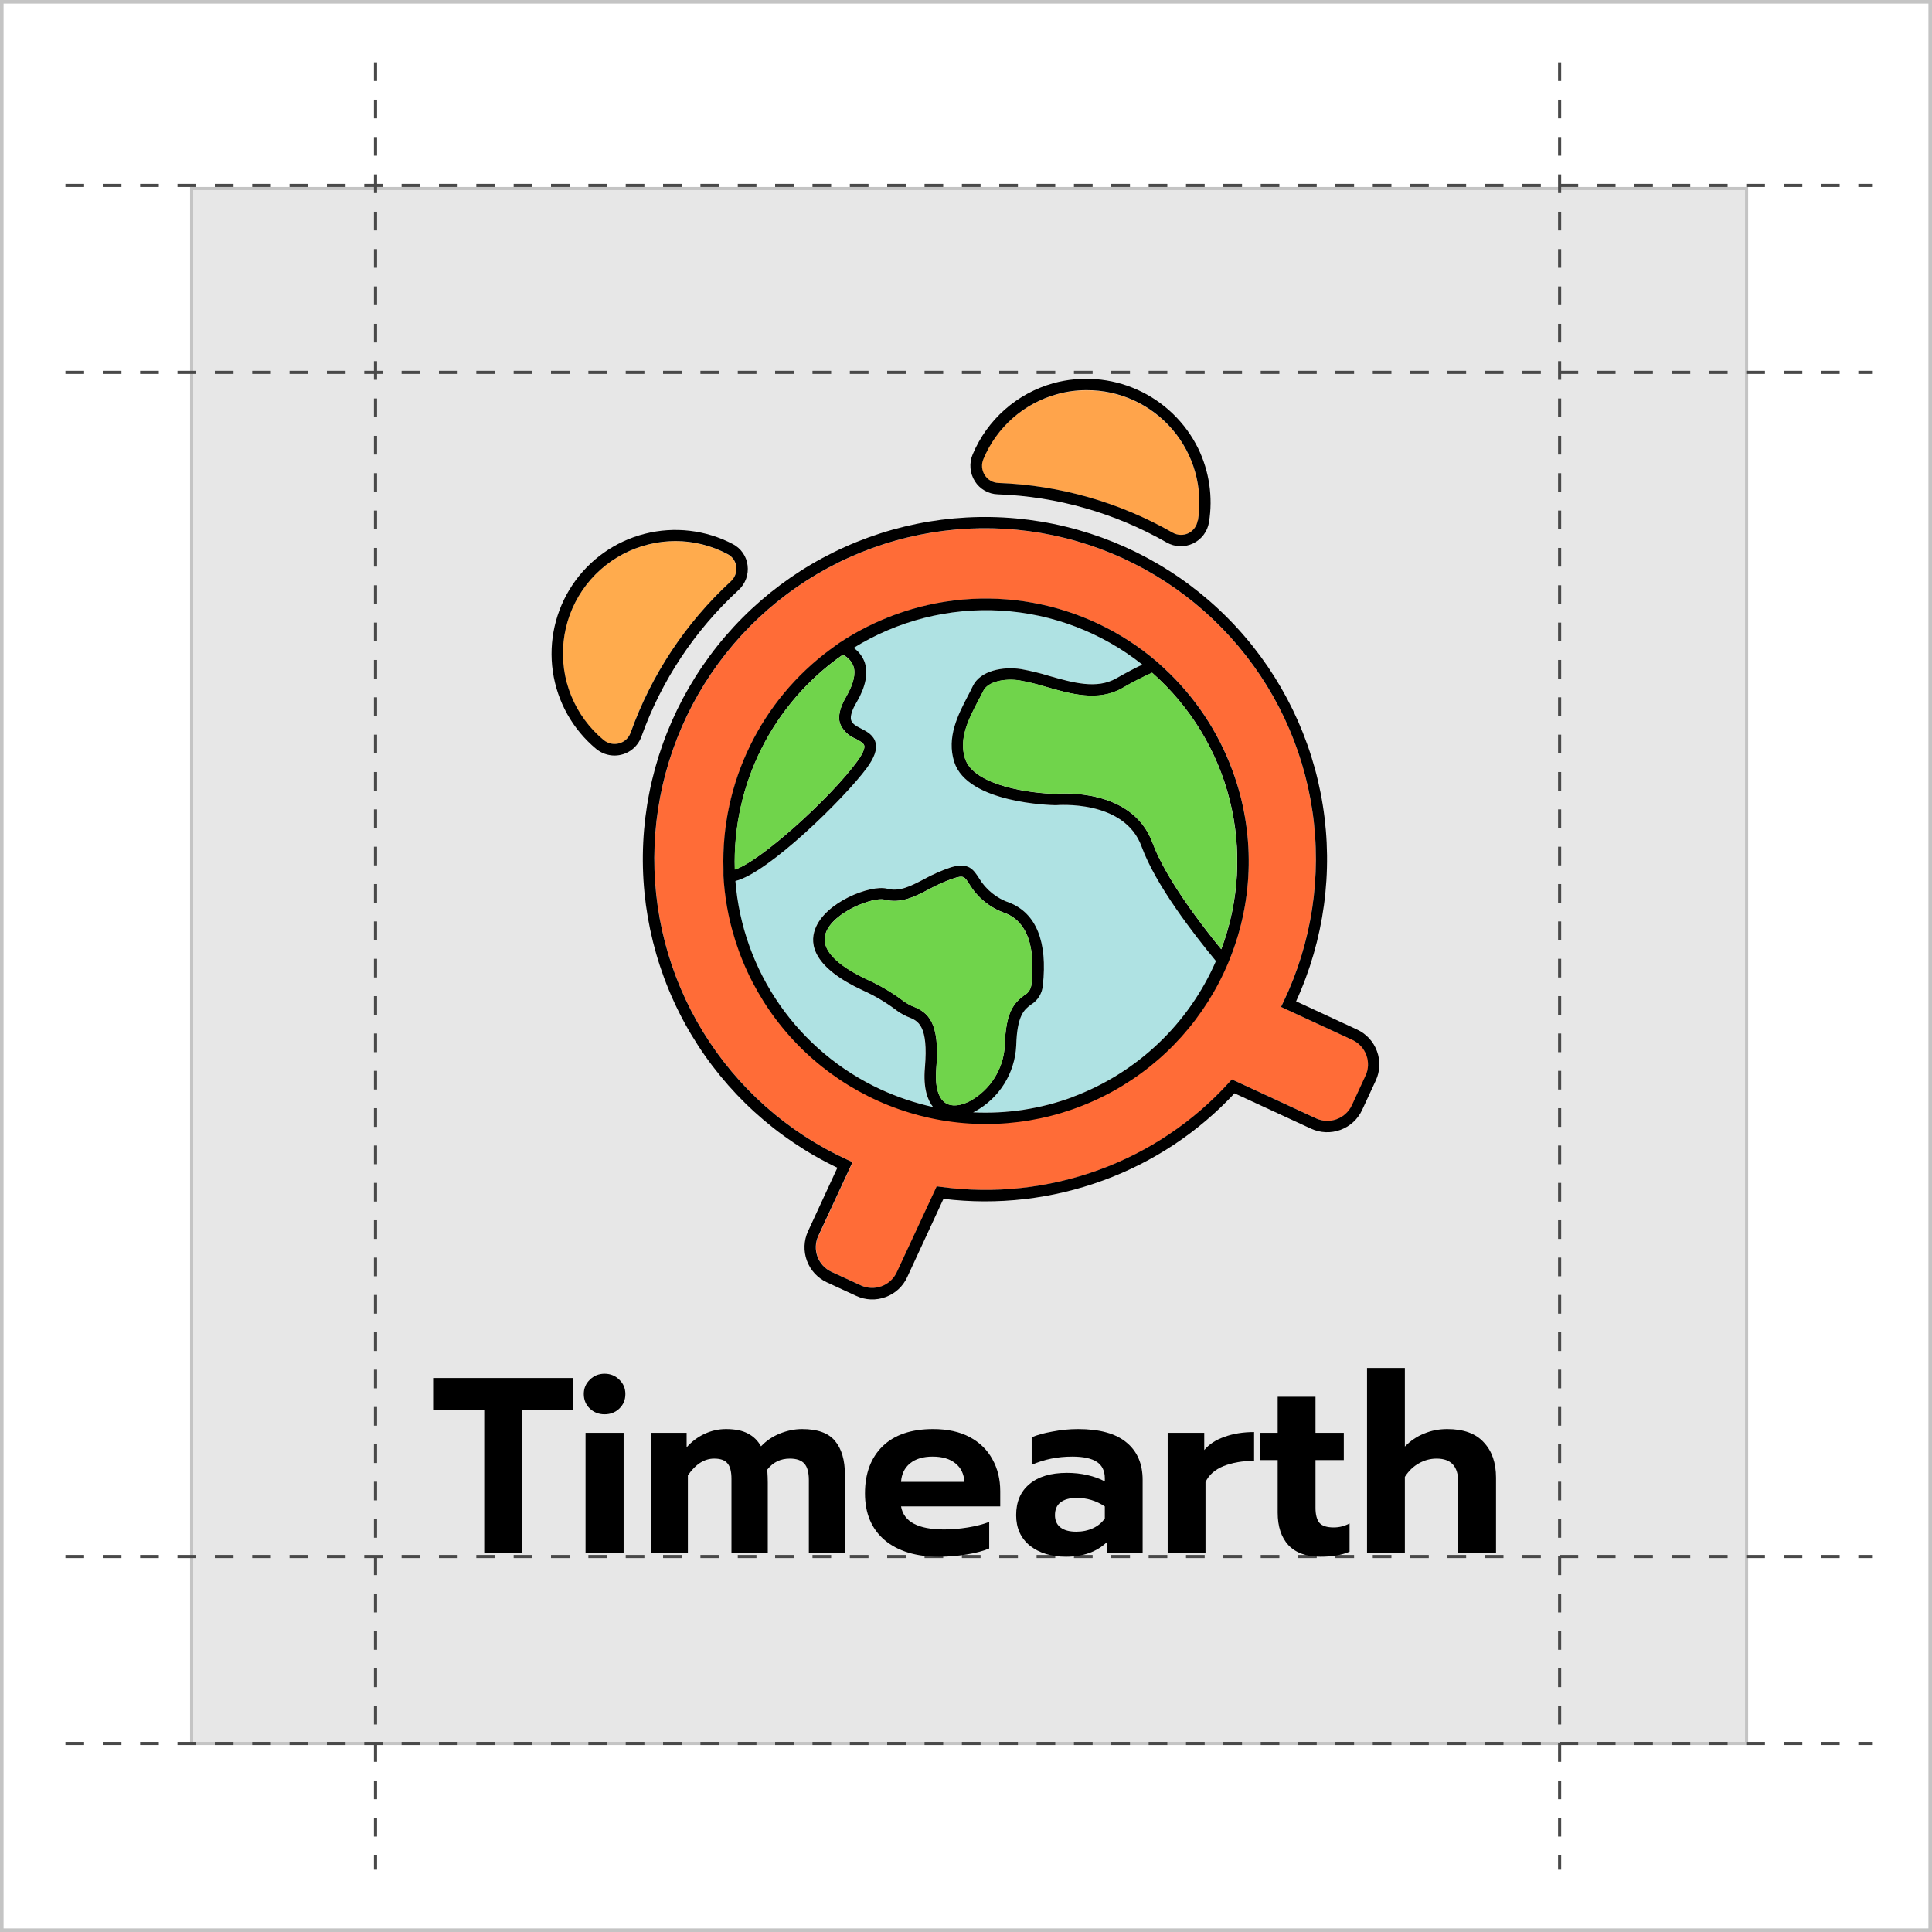 <svg width="270" height="270" viewBox="0 0 270 270" fill="none" xmlns="http://www.w3.org/2000/svg">
<rect x="0" y="0" width="270" height="270" fill="#333333" stroke="none"/>
<rect x="0.25" y="0.25" width="269.5" height="269.5" fill="white"/>
<rect width="270" height="270" fill="white"/>
<rect x="26.782" y="26.347" width="217.306" height="217.306" fill="#E7E7E7" stroke="#C4C4C4" stroke-width="0.435"/>
<line x1="9.145" y1="25.911" x2="261.726" y2="25.911" stroke="#494949" stroke-width="0.435" stroke-dasharray="2.61 2.61"/>
<line x1="9.145" y1="52.04" x2="261.726" y2="52.04" stroke="#494949" stroke-width="0.435" stroke-dasharray="2.61 2.61"/>
<line x1="9.145" y1="217.524" x2="261.726" y2="217.524" stroke="#494949" stroke-width="0.435" stroke-dasharray="2.61 2.61"/>
<line x1="9.145" y1="243.653" x2="261.726" y2="243.653" stroke="#494949" stroke-width="0.435" stroke-dasharray="2.61 2.61"/>
<line x1="52.476" y1="8.71" x2="52.476" y2="261.29" stroke="#494949" stroke-width="0.435" stroke-dasharray="2.61 2.61"/>
<line x1="217.96" y1="8.71" x2="217.96" y2="261.29" stroke="#494949" stroke-width="0.435" stroke-dasharray="2.61 2.61"/>
<path d="M67.673 197.019H60.532V192.577H80.135V197.019H72.994V217.029H67.673V197.019Z" fill="black"/>
<path d="M84.492 197.649C83.675 197.649 82.986 197.381 82.426 196.844C81.866 196.308 81.586 195.632 81.586 194.815C81.586 194.023 81.866 193.358 82.426 192.822C82.986 192.262 83.675 191.982 84.492 191.982C85.308 191.982 85.997 192.262 86.557 192.822C87.117 193.358 87.397 194.023 87.397 194.815C87.397 195.632 87.117 196.308 86.557 196.844C85.997 197.381 85.308 197.649 84.492 197.649ZM81.831 200.238H87.152V217.029H81.831V200.238Z" fill="black"/>
<path d="M91.021 200.238H95.957V202.267C96.68 201.45 97.52 200.821 98.477 200.378C99.434 199.934 100.426 199.713 101.452 199.713C102.736 199.713 103.763 199.923 104.533 200.343C105.303 200.739 105.91 201.334 106.353 202.127C107.077 201.357 107.952 200.762 108.979 200.343C110.029 199.923 111.067 199.713 112.094 199.713C114.241 199.713 115.769 200.261 116.68 201.357C117.613 202.453 118.08 204.039 118.08 206.115V217.029H113.039V206.849C113.039 205.776 112.829 205.007 112.409 204.54C111.989 204.074 111.312 203.841 110.379 203.841C109.072 203.841 108.022 204.354 107.228 205.38C107.275 206.126 107.298 206.733 107.298 207.199V217.029H102.223V206.674C102.223 205.648 102.036 204.925 101.663 204.505C101.312 204.062 100.694 203.841 99.807 203.841C98.43 203.841 97.205 204.622 96.132 206.185V217.029H91.021V200.238Z" fill="black"/>
<path d="M131.243 217.554C128.023 217.554 125.491 216.784 123.647 215.245C121.804 213.682 120.882 211.502 120.882 208.703C120.882 205.928 121.699 203.736 123.332 202.127C124.989 200.518 127.346 199.713 130.403 199.713C132.41 199.713 134.114 200.086 135.514 200.832C136.914 201.579 137.976 202.616 138.699 203.946C139.423 205.252 139.785 206.733 139.785 208.388V210.522H125.923C126.296 212.668 128.303 213.741 131.943 213.741C133.017 213.741 134.125 213.647 135.269 213.461C136.412 213.274 137.404 213.018 138.244 212.691V216.399C137.428 216.749 136.377 217.029 135.094 217.239C133.81 217.449 132.527 217.554 131.243 217.554ZM134.779 207.094C134.709 205.975 134.289 205.112 133.519 204.505C132.749 203.876 131.687 203.561 130.333 203.561C129.003 203.561 127.953 203.876 127.183 204.505C126.413 205.135 125.993 205.998 125.923 207.094H134.779Z" fill="black"/>
<path d="M148.974 217.554C146.92 217.554 145.24 217.041 143.933 216.014C142.65 214.965 142.008 213.542 142.008 211.747C142.008 209.881 142.626 208.435 143.863 207.409C145.1 206.359 146.85 205.835 149.114 205.835C150.117 205.835 151.074 205.94 151.984 206.15C152.894 206.359 153.7 206.651 154.4 207.024V206.604C154.4 205.555 154.026 204.785 153.279 204.296C152.533 203.806 151.389 203.561 149.849 203.561C147.795 203.561 145.905 203.946 144.178 204.715V200.867C144.925 200.541 145.893 200.273 147.084 200.063C148.274 199.83 149.464 199.713 150.654 199.713C153.688 199.713 155.952 200.343 157.445 201.602C158.939 202.838 159.685 204.575 159.685 206.814V217.029H154.715V215.49C153.291 216.866 151.378 217.554 148.974 217.554ZM150.409 214.055C151.273 214.055 152.054 213.892 152.754 213.566C153.454 213.239 154.003 212.784 154.4 212.201V210.522C153.209 209.729 151.903 209.333 150.479 209.333C149.499 209.333 148.74 209.543 148.204 209.963C147.69 210.359 147.434 210.954 147.434 211.747C147.434 212.493 147.69 213.064 148.204 213.461C148.717 213.857 149.452 214.055 150.409 214.055Z" fill="black"/>
<path d="M163.184 200.238H168.295V202.651C168.972 201.835 169.917 201.217 171.131 200.797C172.344 200.354 173.721 200.133 175.261 200.133V204.156C173.651 204.156 172.227 204.4 170.991 204.89C169.777 205.38 168.937 206.126 168.47 207.129V217.029H163.184V200.238Z" fill="black"/>
<path d="M184.544 217.554C182.584 217.554 181.09 217.017 180.063 215.944C179.06 214.848 178.558 213.333 178.558 211.397V204.051H176.108V200.238H178.558V195.2H183.844V200.238H187.799V204.051H183.844V210.697C183.844 211.677 184.03 212.388 184.404 212.831C184.777 213.251 185.442 213.461 186.399 213.461C187.169 213.461 187.904 213.274 188.604 212.901V216.854C187.531 217.32 186.177 217.554 184.544 217.554Z" fill="black"/>
<path d="M191.045 191.177H196.331V202.162C197.124 201.345 198.023 200.739 199.026 200.343C200.029 199.923 201.103 199.713 202.246 199.713C204.533 199.713 206.237 200.331 207.357 201.567C208.501 202.78 209.072 204.424 209.072 206.499V217.029H203.787V207.094C203.787 204.925 202.783 203.841 200.776 203.841C199.889 203.841 199.061 204.062 198.291 204.505C197.521 204.925 196.867 205.555 196.331 206.394V217.029H191.045V191.177Z" fill="black"/>
<path d="M102.884 79.205C102.84 78.838 102.707 78.487 102.497 78.182C102.287 77.877 102.006 77.628 101.679 77.456C99.43 76.258 96.921 75.631 94.373 75.628C91.837 75.636 89.34 76.252 87.091 77.424C84.796 78.622 82.832 80.368 81.376 82.508C79.919 84.648 79.014 87.114 78.741 89.689C78.468 92.263 78.836 94.865 79.813 97.262C80.789 99.66 82.343 101.779 84.336 103.43C84.634 103.68 84.988 103.853 85.368 103.935C85.748 104.017 86.142 104.005 86.516 103.901C86.884 103.802 87.222 103.614 87.5 103.353C87.779 103.093 87.989 102.769 88.113 102.408C91.002 94.34 95.805 87.093 102.11 81.289C102.398 81.03 102.619 80.705 102.754 80.342C102.889 79.979 102.933 79.589 102.884 79.205Z" fill="#FFAB4D"/>
<path d="M102.429 76.043C98.645 74.055 94.26 73.539 90.117 74.593C85.975 75.646 82.369 78.196 79.995 81.75C77.621 85.305 76.647 89.612 77.259 93.842C77.872 98.072 80.029 101.925 83.314 104.66C84.037 105.258 84.947 105.586 85.885 105.586C86.707 105.585 87.508 105.331 88.18 104.858C88.851 104.385 89.36 103.716 89.638 102.943C92.437 95.117 97.095 88.089 103.212 82.463C103.685 82.029 104.047 81.488 104.267 80.884C104.486 80.281 104.557 79.634 104.473 78.997C104.397 78.376 104.171 77.783 103.815 77.269C103.459 76.754 102.983 76.334 102.429 76.043ZM88.129 102.392C88.005 102.753 87.795 103.077 87.516 103.337C87.238 103.598 86.9 103.786 86.532 103.885C86.158 103.989 85.764 104.001 85.384 103.919C85.004 103.837 84.65 103.664 84.352 103.414C82.359 101.763 80.805 99.644 79.829 97.246C78.852 94.849 78.484 92.247 78.757 89.673C79.03 87.099 79.935 84.632 81.391 82.492C82.848 80.352 84.812 78.606 87.107 77.408C89.356 76.236 91.853 75.62 94.389 75.612C96.937 75.615 99.446 76.243 101.695 77.44C102.022 77.612 102.303 77.861 102.513 78.166C102.723 78.471 102.856 78.822 102.9 79.189C102.946 79.575 102.898 79.967 102.759 80.33C102.62 80.693 102.394 81.016 102.102 81.273C95.803 87.084 91.008 94.337 88.129 102.408V102.392Z" fill="black"/>
<path d="M151.79 54.557C150.38 54.558 148.978 54.754 147.622 55.139C145.352 55.773 143.254 56.911 141.485 58.469C139.717 60.027 138.323 61.965 137.41 64.138C137.249 64.503 137.181 64.902 137.213 65.299C137.245 65.697 137.376 66.08 137.593 66.414C137.798 66.736 138.077 67.003 138.409 67.193C138.74 67.382 139.112 67.487 139.494 67.5C148.048 67.811 156.398 70.192 163.831 74.438C164.171 74.635 164.554 74.745 164.946 74.759C165.339 74.773 165.729 74.69 166.082 74.518C166.432 74.351 166.736 74.102 166.968 73.792C167.2 73.482 167.354 73.12 167.416 72.737C167.775 70.484 167.64 68.18 167.018 65.984C166.397 63.789 165.305 61.755 163.817 60.025C162.33 58.294 160.484 56.909 158.407 55.965C156.329 55.02 154.072 54.54 151.79 54.557Z" fill="#FFA44B"/>
<path d="M167.44 62.653C165.645 59.022 162.643 56.129 158.948 54.47C155.254 52.811 151.097 52.489 147.191 53.559C144.686 54.26 142.373 55.518 140.423 57.24C138.474 58.961 136.939 61.101 135.933 63.499C135.677 64.105 135.572 64.763 135.626 65.418C135.681 66.073 135.892 66.705 136.244 67.26C136.586 67.802 137.057 68.251 137.614 68.569C138.171 68.886 138.797 69.062 139.438 69.081C147.734 69.38 155.834 71.69 163.04 75.811C163.6 76.13 164.229 76.309 164.872 76.332C165.516 76.356 166.156 76.223 166.737 75.945C167.319 75.667 167.824 75.253 168.211 74.738C168.597 74.222 168.853 73.621 168.957 72.985C169.529 69.467 168.999 65.858 167.44 62.653ZM167.384 72.73C167.327 73.11 167.178 73.472 166.952 73.783C166.725 74.094 166.427 74.347 166.082 74.518C165.733 74.684 165.348 74.762 164.962 74.747C164.575 74.732 164.198 74.623 163.863 74.43C156.43 70.184 148.079 67.803 139.526 67.492C139.144 67.479 138.772 67.374 138.441 67.185C138.109 66.995 137.83 66.728 137.625 66.406C137.408 66.072 137.277 65.689 137.245 65.291C137.213 64.894 137.28 64.495 137.442 64.13C138.352 61.953 139.744 60.01 141.513 58.448C143.282 56.885 145.381 55.743 147.654 55.108C149.01 54.722 150.412 54.526 151.822 54.525C154.104 54.512 156.362 54.996 158.437 55.944C160.513 56.893 162.357 58.282 163.842 60.015C165.326 61.749 166.415 63.785 167.032 65.982C167.649 68.179 167.78 70.485 167.416 72.737L167.384 72.73Z" fill="black"/>
<path d="M189.006 145.325L179.025 140.71L179.377 139.983C183.333 131.705 184.737 122.437 183.408 113.358C182.08 104.28 178.08 95.802 171.917 89.004C165.754 82.207 157.708 77.397 148.803 75.188C139.898 72.978 130.537 73.469 121.911 76.598C113.286 79.727 105.787 85.352 100.369 92.756C94.951 100.161 91.86 109.011 91.488 118.179C91.116 127.346 93.482 136.417 98.282 144.236C103.083 152.055 110.103 158.268 118.446 162.085L119.173 162.42L114.382 172.744C113.968 173.651 113.929 174.685 114.273 175.621C114.617 176.557 115.316 177.319 116.219 177.742L120.355 179.651C121.262 180.065 122.296 180.104 123.231 179.76C124.167 179.416 124.93 178.717 125.353 177.814L130.942 165.798L131.533 165.877C138.993 166.889 146.588 166.067 153.658 163.482C160.602 160.948 166.825 156.764 171.791 151.29L172.19 150.858L183.96 156.304C184.867 156.718 185.901 156.757 186.836 156.413C187.772 156.07 188.535 155.37 188.958 154.467L190.866 150.331C191.28 149.424 191.32 148.391 190.976 147.455C190.632 146.519 189.933 145.756 189.03 145.333L189.006 145.325ZM171.831 134.035L171.647 134.482C168.432 142.126 162.725 148.457 155.454 152.445C148.183 156.432 139.776 157.842 131.602 156.445C123.428 155.047 115.967 150.924 110.434 144.748C104.901 138.571 101.621 130.703 101.128 122.425V121.491C100.95 115.542 102.217 109.638 104.82 104.286C107.424 98.934 111.285 94.292 116.075 90.759L117.265 89.896C119.724 88.257 122.369 86.917 125.145 85.904C131.276 83.659 137.893 83.087 144.318 84.244C150.744 85.402 156.745 88.248 161.707 92.491L162.681 93.377C168.161 98.422 171.975 105.017 173.614 112.283C175.253 119.549 174.639 127.142 171.855 134.051L171.831 134.035Z" fill="#FF6C37"/>
<path d="M192.431 146.898C192.191 146.236 191.821 145.629 191.344 145.111C190.867 144.593 190.292 144.174 189.653 143.88L181.133 139.936C185.05 131.367 186.347 121.833 184.863 112.529C183.38 103.226 179.18 94.568 172.793 87.643C166.405 80.718 158.114 75.834 148.96 73.606C139.807 71.377 130.198 71.902 121.342 75.115C112.486 78.328 104.776 84.086 99.181 91.666C93.587 99.246 90.356 108.309 89.894 117.719C89.433 127.129 91.762 136.465 96.589 144.556C101.416 152.646 108.526 159.131 117.025 163.195L112.921 172.073C112.33 173.365 112.272 174.838 112.761 176.172C113.25 177.505 114.246 178.592 115.532 179.196L119.668 181.104C120.306 181.401 120.997 181.568 121.7 181.595C122.403 181.622 123.105 181.51 123.764 181.264C124.427 181.024 125.035 180.655 125.553 180.178C126.071 179.701 126.489 179.125 126.782 178.485L131.852 167.538C139.387 168.461 147.034 167.58 154.161 164.967C161.159 162.417 167.453 158.244 172.526 152.791L183.241 157.741C184.532 158.332 186.003 158.389 187.336 157.9C188.668 157.411 189.753 156.416 190.355 155.13L192.272 150.994C192.568 150.356 192.735 149.665 192.762 148.962C192.789 148.259 192.677 147.557 192.431 146.898ZM190.834 150.323L188.926 154.459C188.503 155.362 187.74 156.062 186.805 156.405C185.869 156.749 184.835 156.71 183.928 156.296L172.159 150.85L171.759 151.282C166.793 156.756 160.57 160.94 153.626 163.474C146.556 166.059 138.961 166.881 131.501 165.869L130.91 165.79L125.321 177.806C124.898 178.709 124.135 179.408 123.2 179.752C122.264 180.096 121.23 180.057 120.323 179.643L116.187 177.734C115.284 177.311 114.585 176.549 114.241 175.613C113.897 174.677 113.936 173.643 114.35 172.736L119.141 162.412L118.414 162.077C110.072 158.255 103.056 152.037 98.259 144.215C93.462 136.393 91.102 127.32 91.478 118.151C91.854 108.983 94.95 100.134 100.372 92.731C105.793 85.328 113.295 79.706 121.923 76.581C130.55 73.455 139.912 72.968 148.817 75.18C157.723 77.393 165.768 82.206 171.929 89.006C178.09 95.805 182.088 104.285 183.415 113.365C184.741 122.444 183.335 131.713 179.377 139.991L179.025 140.718L189.006 145.333C189.909 145.756 190.608 146.519 190.952 147.455C191.296 148.391 191.256 149.424 190.842 150.331L190.834 150.323Z" fill="black"/>
<path d="M159.583 118.337C157.124 111.654 147.67 112.517 147.606 112.525H147.51C147.015 112.525 135.222 112.261 133.385 106.472C132.3 103.039 133.92 99.909 135.222 97.394C135.493 96.883 135.749 96.388 135.972 95.909C137.01 93.689 140.212 93.098 142.743 93.513C144.074 93.753 145.388 94.073 146.68 94.471C149.937 95.398 153.299 96.356 156.022 94.807C157.459 94.008 158.681 93.346 159.679 92.882C154.007 88.373 147.079 85.727 139.844 85.308C132.61 84.889 125.423 86.718 119.269 90.543C119.985 91.047 120.527 91.761 120.818 92.587C121.329 94.104 120.954 95.957 119.708 98.096C119.053 99.214 118.79 100.093 118.909 100.628C119.029 101.162 119.54 101.426 120.331 101.833C121.121 102.24 122.095 102.767 122.343 103.845C122.55 104.779 122.159 105.881 121.105 107.327C118.015 111.558 107.372 122.002 102.741 123.12C103.233 129.335 105.37 135.307 108.933 140.423C112.495 145.539 117.355 149.614 123.014 152.232C125.368 153.321 127.834 154.151 130.367 154.707C129.569 153.749 128.978 152.088 129.226 149.222C129.737 143.265 128.251 142.666 126.942 142.139L126.702 142.043C126.097 141.766 125.526 141.417 125.002 141.005C123.622 139.99 122.139 139.123 120.578 138.418C113.656 135.225 113.113 132.031 113.879 129.859C115.229 126.09 121.624 123.599 123.948 124.198C125.68 124.645 127.142 123.871 129.05 122.896C130.26 122.222 131.529 121.66 132.843 121.22C135.318 120.421 136.036 121.539 136.755 122.681C137.731 124.323 139.264 125.561 141.075 126.17C144.779 127.647 146.384 131.632 145.706 137.7C145.663 138.249 145.491 138.781 145.202 139.25C144.913 139.72 144.516 140.113 144.045 140.399C143.135 141.077 142.097 141.844 141.985 146.147C141.889 148.038 141.311 149.873 140.307 151.477C139.302 153.082 137.903 154.402 136.244 155.314L135.964 155.45C143.112 155.804 150.197 153.972 156.277 150.198C162.357 146.423 167.142 140.885 169.995 134.322C166.817 130.506 161.547 123.695 159.583 118.337Z" fill="#AFE2E3"/>
<path d="M172.238 107.686C170.226 102.219 166.942 97.309 162.657 93.362L161.683 92.475C156.721 88.232 150.72 85.386 144.295 84.228C137.869 83.071 131.252 83.644 125.121 85.888C122.345 86.901 119.7 88.242 117.241 89.88L116.051 90.743C111.261 94.276 107.4 98.918 104.796 104.27C102.193 109.622 100.926 115.526 101.104 121.475V122.409C101.569 130.709 104.836 138.605 110.371 144.808C115.905 151.01 123.38 155.152 131.574 156.555C139.767 157.959 148.194 156.541 155.478 152.535C162.761 148.528 168.47 142.17 171.671 134.498L171.855 134.051C175.26 125.617 175.397 116.216 172.238 107.686ZM117.776 91.501C118.464 91.816 119.001 92.39 119.269 93.098C119.628 94.152 119.269 95.557 118.295 97.29C117.384 98.847 117.089 100.045 117.376 101.059C117.572 101.554 117.869 102.003 118.249 102.377C118.628 102.751 119.082 103.042 119.58 103.23C120.155 103.542 120.698 103.829 120.786 104.197C120.842 104.436 120.786 105.043 119.82 106.376C116.019 111.582 106.158 120.477 102.701 121.507C102.517 115.646 103.799 109.832 106.432 104.592C109.064 99.352 112.964 94.852 117.776 91.501ZM132.108 154.116C131.094 153.437 130.647 151.721 130.846 149.325C131.413 142.738 129.617 141.453 127.565 140.63L127.349 140.542C126.856 140.303 126.391 140.011 125.96 139.672C124.5 138.599 122.932 137.681 121.281 136.933C118.087 135.448 114.438 133.101 115.412 130.37C116.482 127.392 122.095 125.332 123.58 125.715C125.904 126.314 127.804 125.324 129.816 124.278C130.942 123.651 132.124 123.13 133.346 122.721C134.663 122.306 134.783 122.497 135.446 123.519C136.595 125.445 138.392 126.9 140.516 127.623C144.26 129.116 144.564 133.811 144.149 137.492C144.131 137.824 144.027 138.145 143.848 138.425C143.669 138.705 143.42 138.934 143.127 139.089C141.721 140.143 140.548 141.389 140.42 146.084C140.339 147.69 139.849 149.249 138.995 150.612C138.141 151.974 136.952 153.096 135.541 153.869C134.184 154.579 132.93 154.667 132.108 154.116ZM149.898 153.318C145.456 154.961 140.727 155.686 135.996 155.45L136.276 155.314C137.935 154.402 139.334 153.082 140.338 151.477C141.343 149.873 141.921 148.038 142.017 146.147C142.129 141.844 143.167 141.077 144.077 140.399C144.548 140.113 144.945 139.72 145.234 139.25C145.523 138.781 145.695 138.249 145.738 137.7C146.416 131.632 144.811 127.647 141.107 126.17C139.296 125.561 137.763 124.323 136.787 122.681C136.044 121.539 135.35 120.461 132.874 121.22C131.561 121.66 130.292 122.222 129.082 122.896C127.197 123.871 125.712 124.645 123.98 124.198C121.656 123.599 115.261 126.09 113.911 129.859C113.113 131.999 113.688 135.217 120.61 138.418C122.171 139.123 123.654 139.99 125.034 141.005C125.558 141.417 126.129 141.766 126.734 142.043L126.974 142.139C128.283 142.666 129.768 143.265 129.257 149.222C129.01 152.088 129.625 153.749 130.399 154.707C127.865 154.151 125.4 153.321 123.045 152.232C117.387 149.614 112.527 145.539 108.965 140.423C105.402 135.307 103.265 129.335 102.773 123.12C107.372 122.002 118.015 111.558 121.137 107.327C122.191 105.881 122.582 104.779 122.375 103.845C122.127 102.767 121.193 102.248 120.363 101.833C119.532 101.418 119.085 101.115 118.941 100.628C118.798 100.14 119.053 99.214 119.74 98.096C120.985 95.957 121.337 94.104 120.85 92.587C120.559 91.761 120.017 91.047 119.301 90.543C125.449 86.732 132.623 84.912 139.844 85.331C147.065 85.749 153.981 88.387 159.647 92.882C158.649 93.346 157.427 93.992 155.99 94.807C153.267 96.356 149.906 95.398 146.648 94.471C145.356 94.073 144.042 93.753 142.711 93.513C140.18 93.114 136.979 93.705 135.941 95.909C135.717 96.388 135.461 96.883 135.19 97.394C133.889 99.909 132.268 103.039 133.354 106.472C135.19 112.261 146.983 112.517 147.478 112.525H147.574C147.67 112.525 157.156 111.654 159.551 118.337C161.515 123.695 166.785 130.506 169.931 134.306C168.042 138.658 165.294 142.583 161.851 145.847C158.409 149.111 154.343 151.647 149.898 153.302V153.318ZM170.657 132.646C167.871 129.244 162.88 122.745 161.076 117.802C158.257 110.145 148.349 110.864 147.454 110.944C144.324 110.888 136.1 109.89 134.871 106.009C133.984 103.207 135.374 100.516 136.603 98.144C136.883 97.609 137.146 97.098 137.402 96.603C138.048 95.206 140.508 94.783 142.488 95.094C143.753 95.321 145.004 95.625 146.233 96.004C149.634 96.979 153.483 98.08 156.796 96.196C158.161 95.395 159.568 94.67 161.012 94.024C166.351 98.722 170.135 104.931 171.863 111.828C173.592 118.726 173.182 125.986 170.689 132.646H170.657Z" fill="black"/>
<path d="M119.82 106.368C116.011 111.582 106.126 120.477 102.685 121.539C102.5 115.676 103.784 109.86 106.418 104.618C109.052 99.377 112.953 94.876 117.768 91.525C118.458 91.841 118.997 92.414 119.269 93.122C119.628 94.176 119.269 95.581 118.295 97.314C117.384 98.871 117.089 100.069 117.376 101.083C117.572 101.578 117.869 102.027 118.249 102.401C118.628 102.775 119.082 103.066 119.58 103.254C120.155 103.566 120.698 103.853 120.786 104.221C120.842 104.428 120.786 105.035 119.82 106.368ZM144.149 137.508C144.564 133.827 144.26 129.132 140.516 127.639C138.392 126.916 136.595 125.462 135.445 123.535C134.783 122.513 134.647 122.322 133.346 122.737C132.124 123.146 130.942 123.667 129.816 124.294C127.804 125.34 125.904 126.33 123.58 125.731C123.437 125.697 123.289 125.681 123.141 125.683C121.217 125.683 116.394 127.647 115.412 130.386C114.43 133.125 118.063 135.464 121.281 136.949C122.932 137.697 124.5 138.615 125.96 139.688C126.39 140.027 126.856 140.319 127.349 140.558L127.565 140.646C129.617 141.445 131.413 142.754 130.846 149.341C130.647 151.737 131.094 153.437 132.108 154.132C132.906 154.683 134.184 154.595 135.541 153.893C136.952 153.12 138.141 151.998 138.995 150.636C139.849 149.273 140.339 147.714 140.42 146.108C140.548 141.413 141.721 140.167 143.127 139.113C143.421 138.957 143.671 138.727 143.85 138.446C144.029 138.164 144.132 137.841 144.149 137.508ZM170.673 132.638C173.162 125.976 173.569 118.715 171.843 111.816C170.116 104.918 166.337 98.705 161.004 94C159.558 94.651 158.148 95.379 156.78 96.18C153.467 98.064 149.594 96.979 146.217 95.989C144.988 95.609 143.737 95.305 142.472 95.078C140.492 94.767 138.032 95.19 137.386 96.587C137.154 97.082 136.891 97.593 136.587 98.128C135.358 100.524 133.968 103.191 134.855 105.993C136.084 109.874 144.308 110.872 147.438 110.928C147.606 110.928 148.101 110.88 148.812 110.88C151.838 110.88 158.776 111.582 161.06 117.786C162.888 122.729 167.887 129.236 170.673 132.638Z" fill="#70D44B"/>
<rect x="0.25" y="0.25" width="269.5" height="269.5" stroke="#C4C4C4" stroke-width="0.5"/>
</svg>
